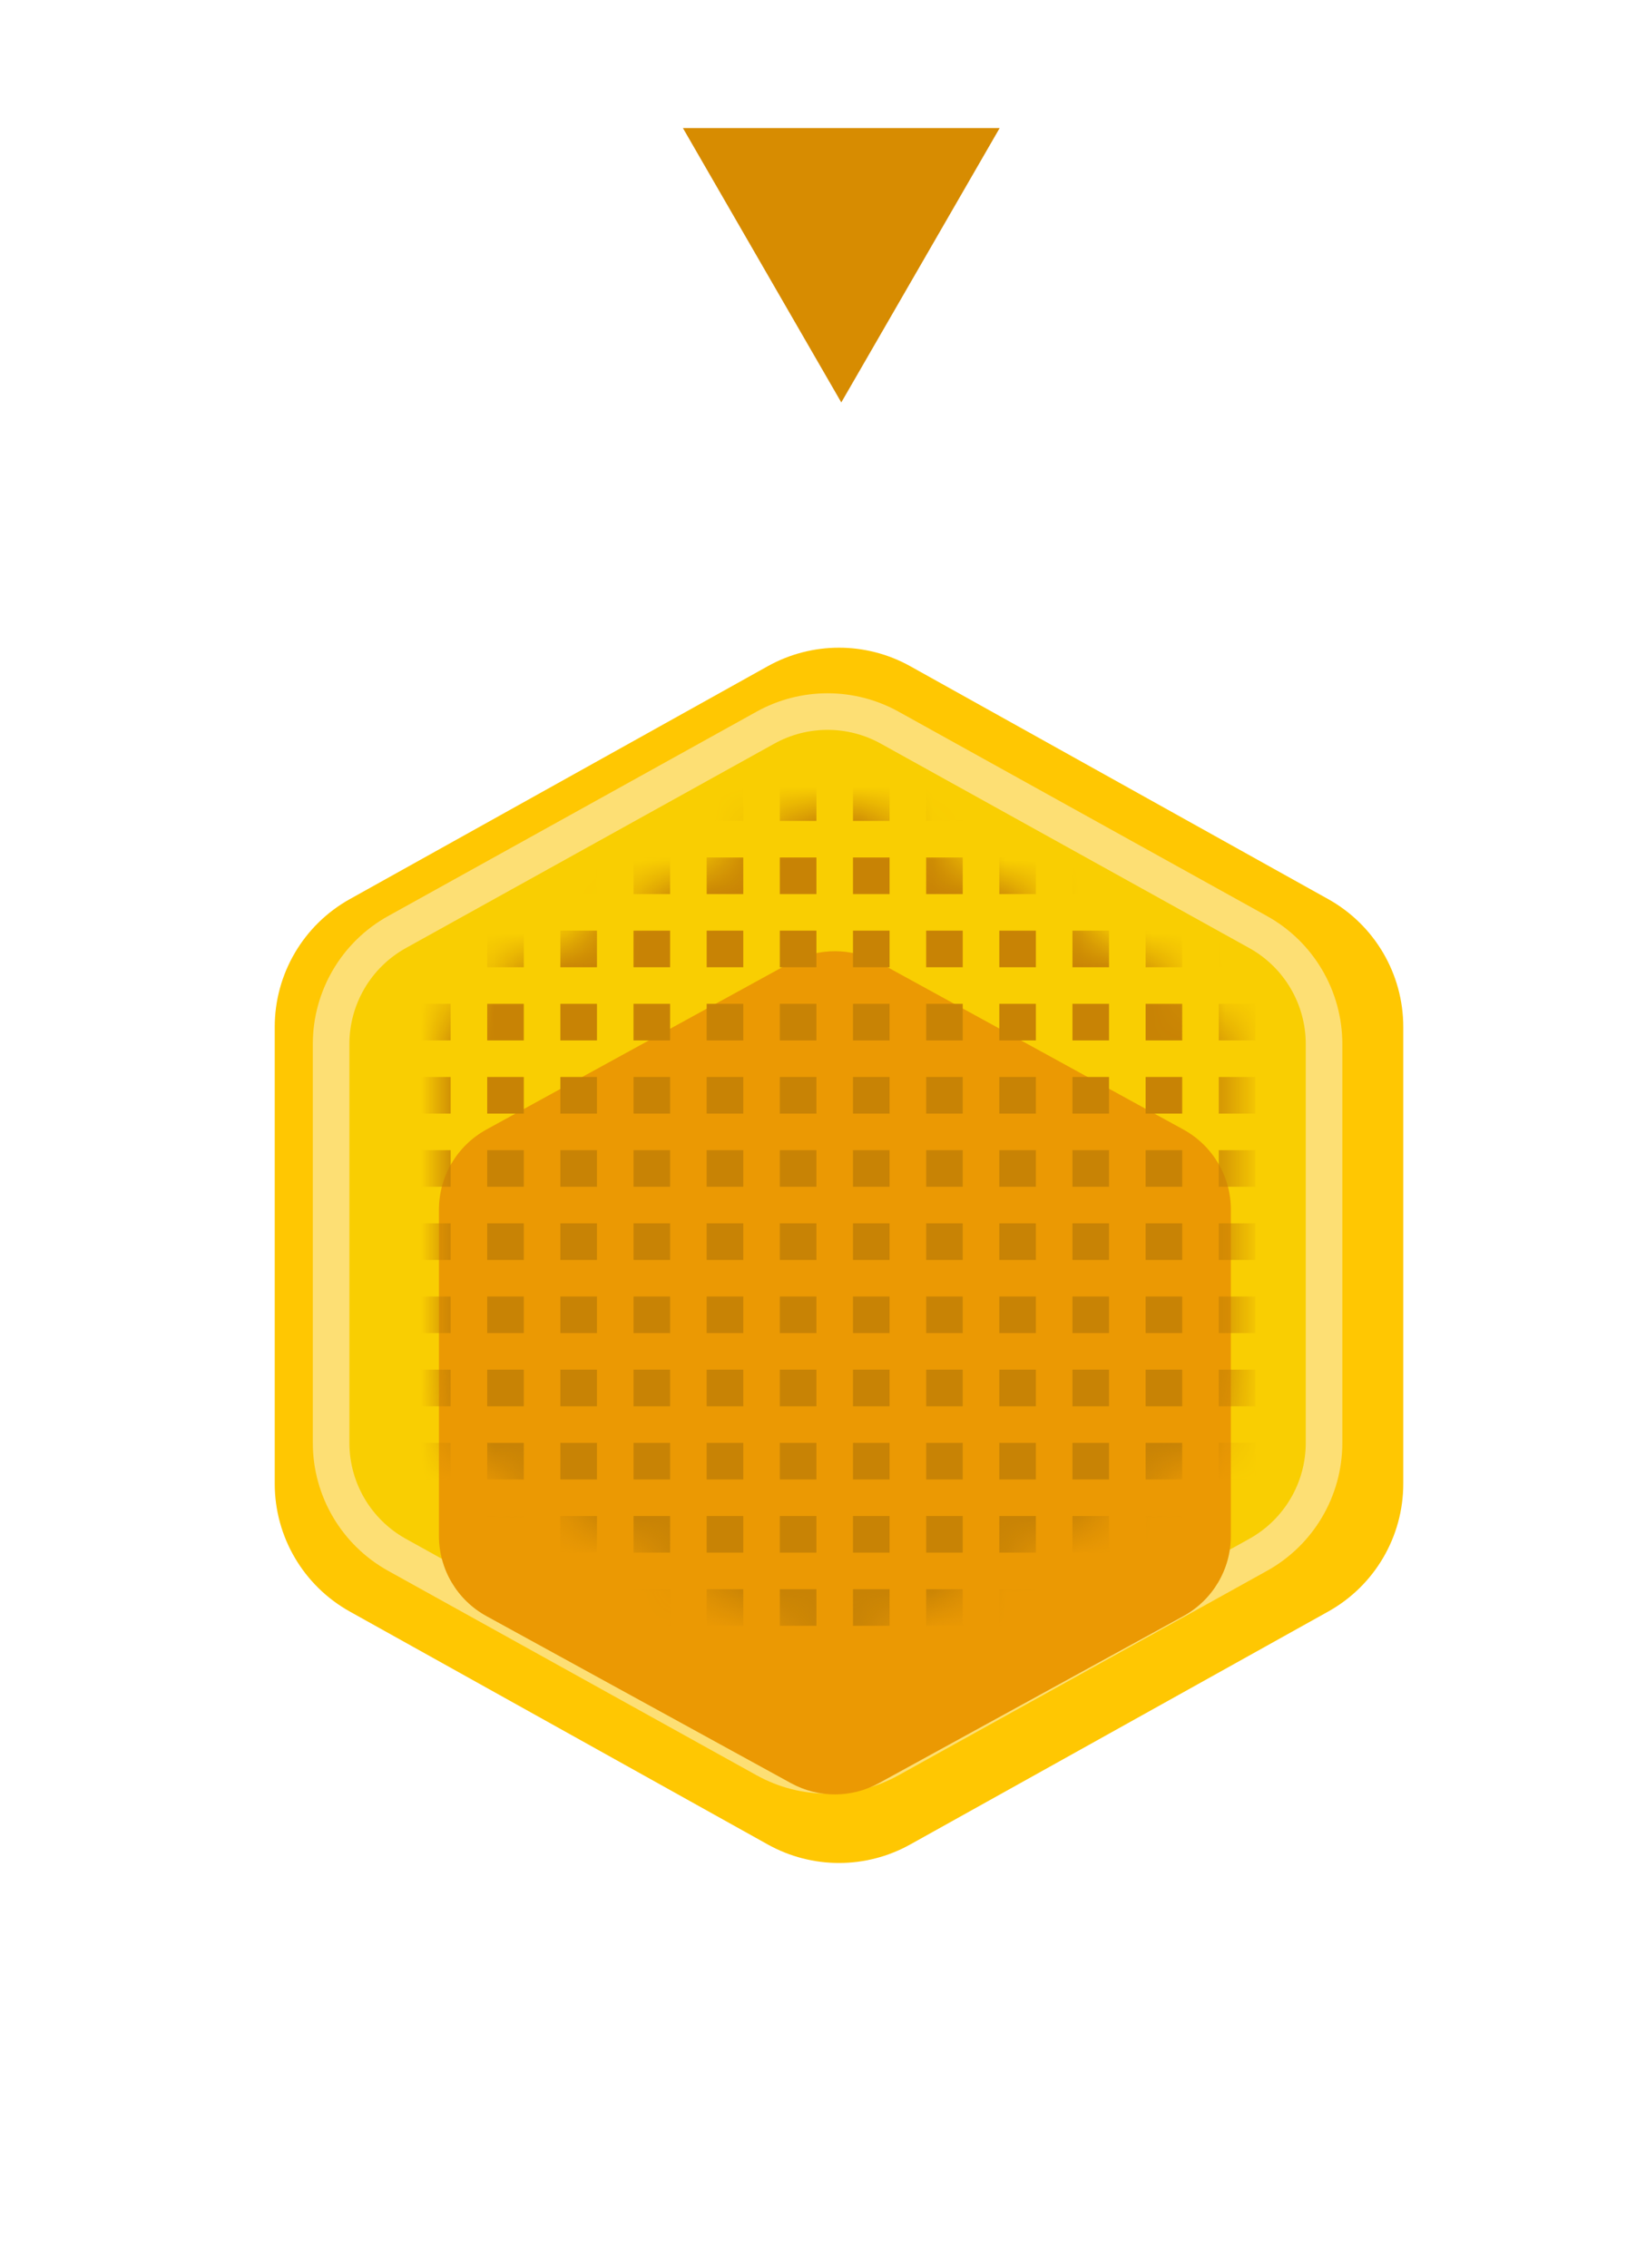 <svg width="45" height="62" viewBox="0 0 45 62" fill="none" xmlns="http://www.w3.org/2000/svg">
<g id="&#230;&#140;&#137;&#233;&#146;&#174;">
<g id="Group 1410068479">
<g id="Polygon 30" filter="url(#filter0_d_4670_106531)">
<path d="M20.671 15.094C21.885 14.414 23.365 14.414 24.579 15.094L38.441 22.855C39.704 23.562 40.487 24.897 40.487 26.345V41.655C40.487 43.103 39.704 44.438 38.441 45.145L24.579 52.906C23.365 53.586 21.885 53.586 20.671 52.906L6.809 45.145C5.546 44.438 4.763 43.103 4.763 41.655V26.345C4.763 24.897 5.546 23.562 6.809 22.855L20.671 15.094Z" fill="white"/>
</g>
<path id="Polygon 32" d="M20.991 18.209C22.201 17.535 23.674 17.535 24.884 18.209L36.31 24.575C37.578 25.281 38.364 26.618 38.364 28.069V40.556C38.364 42.007 37.578 43.344 36.31 44.05L24.884 50.416C23.674 51.09 22.201 51.09 20.991 50.416L9.565 44.05C8.297 43.344 7.511 42.007 7.511 40.556V28.069C7.511 26.618 8.297 25.281 9.565 24.575L20.991 18.209Z" fill="#FFC702"/>
<path id="Polygon 33" d="M20.927 19.889C21.983 19.303 23.267 19.303 24.323 19.889L34.396 25.476C35.508 26.093 36.198 27.265 36.198 28.537V39.439C36.198 40.711 35.508 41.882 34.396 42.499L24.323 48.087C23.267 48.673 21.983 48.673 20.927 48.087L10.854 42.499C9.742 41.882 9.052 40.711 9.052 39.439V28.537C9.052 27.265 9.742 26.093 10.854 25.476L20.927 19.889Z" fill="#F9CE02" stroke="#FDDF74"/>
<g id="Polygon 34" filter="url(#filter1_i_4670_106531)">
<path d="M21.623 22.308C22.372 21.897 23.279 21.897 24.028 22.308L32.353 26.874C33.153 27.313 33.651 28.154 33.651 29.066V37.981C33.651 38.894 33.153 39.734 32.353 40.173L24.028 44.739C23.279 45.15 22.372 45.15 21.623 44.739L13.298 40.173C12.498 39.734 12 38.894 12 37.981V29.066C12 28.154 12.498 27.313 13.298 26.874L21.623 22.308Z" fill="#EB9903"/>
</g>
</g>
<g id="Mask group">
<mask id="mask0_4670_106531" style="mask-type:alpha" maskUnits="userSpaceOnUse" x="12" y="22" width="22" height="24">
<path id="Polygon 35" d="M21.623 22.308C22.372 21.897 23.278 21.897 24.027 22.308L32.352 26.875C33.153 27.314 33.65 28.154 33.65 29.067V37.983C33.65 38.896 33.153 39.736 32.352 40.175L24.027 44.742C23.278 45.153 22.372 45.153 21.623 44.742L13.298 40.175C12.497 39.736 12 38.896 12 37.983V29.067C12 28.154 12.497 27.314 13.298 26.875L21.623 22.308Z" fill="#EB9903"/>
</mask>
<g mask="url(#mask0_4670_106531)">
<g id="Frame 1410068445">
<path id="Rectangle 34625844" d="M11.32 21.438H12.32V22.438H11.32V21.438Z" fill="#C88305"/>
<path id="Rectangle 34625845" d="M13.32 21.438H14.32V22.438H13.32V21.438Z" fill="#C88305"/>
<path id="Rectangle 34625846" d="M15.32 21.438H16.32V22.438H15.32V21.438Z" fill="#C88305"/>
<path id="Rectangle 34625847" d="M17.32 21.438H18.32V22.438H17.32V21.438Z" fill="#C88305"/>
<path id="Rectangle 34625848" d="M19.32 21.438H20.32V22.438H19.32V21.438Z" fill="#C88305"/>
<path id="Rectangle 34625849" d="M21.32 21.438H22.32V22.438H21.32V21.438Z" fill="#C88305"/>
<path id="Rectangle 34625850" d="M23.32 21.438H24.32V22.438H23.32V21.438Z" fill="#C88305"/>
<path id="Rectangle 34625851" d="M25.32 21.438H26.32V22.438H25.32V21.438Z" fill="#C88305"/>
<path id="Rectangle 34625852" d="M27.32 21.438H28.32V22.438H27.32V21.438Z" fill="#C88305"/>
<path id="Rectangle 34625853" d="M29.32 21.438H30.32V22.438H29.32V21.438Z" fill="#C88305"/>
<path id="Rectangle 34625854" d="M31.32 21.438H32.32V22.438H31.32V21.438Z" fill="#C88305"/>
<path id="Rectangle 34625855" d="M33.32 21.438H34.32V22.438H33.32V21.438Z" fill="#C88305"/>
<path id="Rectangle 34625861" d="M11.32 23.438H12.32V24.438H11.32V23.438Z" fill="#C88305"/>
<path id="Rectangle 34625862" d="M13.32 23.438H14.32V24.438H13.32V23.438Z" fill="#C88305"/>
<path id="Rectangle 34625863" d="M15.32 23.438H16.32V24.438H15.32V23.438Z" fill="#C88305"/>
<path id="Rectangle 34625864" d="M17.32 23.438H18.32V24.438H17.32V23.438Z" fill="#C88305"/>
<path id="Rectangle 34625865" d="M19.32 23.438H20.32V24.438H19.32V23.438Z" fill="#C88305"/>
<path id="Rectangle 34625866" d="M21.32 23.438H22.32V24.438H21.32V23.438Z" fill="#C88305"/>
<path id="Rectangle 34625867" d="M23.32 23.438H24.32V24.438H23.32V23.438Z" fill="#C88305"/>
<path id="Rectangle 34625868" d="M25.32 23.438H26.32V24.438H25.32V23.438Z" fill="#C88305"/>
<path id="Rectangle 34625869" d="M27.32 23.438H28.32V24.438H27.32V23.438Z" fill="#C88305"/>
<path id="Rectangle 34625870" d="M29.32 23.438H30.32V24.438H29.32V23.438Z" fill="#C88305"/>
<path id="Rectangle 34625871" d="M31.32 23.438H32.32V24.438H31.32V23.438Z" fill="#C88305"/>
<path id="Rectangle 34625872" d="M33.32 23.438H34.32V24.438H33.32V23.438Z" fill="#C88305"/>
<path id="Rectangle 34625878" d="M11.32 25.438H12.32V26.438H11.32V25.438Z" fill="#C88305"/>
<path id="Rectangle 34625879" d="M13.32 25.438H14.32V26.438H13.32V25.438Z" fill="#C88305"/>
<path id="Rectangle 34625880" d="M15.32 25.438H16.32V26.438H15.32V25.438Z" fill="#C88305"/>
<path id="Rectangle 34625881" d="M17.32 25.438H18.32V26.438H17.32V25.438Z" fill="#C88305"/>
<path id="Rectangle 34625882" d="M19.32 25.438H20.32V26.438H19.32V25.438Z" fill="#C88305"/>
<path id="Rectangle 34625883" d="M21.32 25.438H22.32V26.438H21.32V25.438Z" fill="#C88305"/>
<path id="Rectangle 34625884" d="M23.32 25.438H24.32V26.438H23.32V25.438Z" fill="#C88305"/>
<path id="Rectangle 34625885" d="M25.32 25.438H26.32V26.438H25.32V25.438Z" fill="#C88305"/>
<path id="Rectangle 34625886" d="M27.32 25.438H28.32V26.438H27.32V25.438Z" fill="#C88305"/>
<path id="Rectangle 34625887" d="M29.32 25.438H30.32V26.438H29.32V25.438Z" fill="#C88305"/>
<path id="Rectangle 34625888" d="M31.32 25.438H32.32V26.438H31.32V25.438Z" fill="#C88305"/>
<path id="Rectangle 34625889" d="M33.32 25.438H34.32V26.438H33.32V25.438Z" fill="#C88305"/>
<path id="Rectangle 34625895" d="M11.32 27.438H12.32V28.438H11.32V27.438Z" fill="#C88305"/>
<path id="Rectangle 34625896" d="M13.32 27.438H14.32V28.438H13.32V27.438Z" fill="#C88305"/>
<path id="Rectangle 34625897" d="M15.32 27.438H16.32V28.438H15.32V27.438Z" fill="#C88305"/>
<path id="Rectangle 34625898" d="M17.32 27.438H18.32V28.438H17.32V27.438Z" fill="#C88305"/>
<path id="Rectangle 34625899" d="M19.32 27.438H20.32V28.438H19.32V27.438Z" fill="#C88305"/>
<path id="Rectangle 34625900" d="M21.32 27.438H22.32V28.438H21.32V27.438Z" fill="#C88305"/>
<path id="Rectangle 34625901" d="M23.32 27.438H24.32V28.438H23.32V27.438Z" fill="#C88305"/>
<path id="Rectangle 34625902" d="M25.32 27.438H26.32V28.438H25.32V27.438Z" fill="#C88305"/>
<path id="Rectangle 34625903" d="M27.32 27.438H28.32V28.438H27.32V27.438Z" fill="#C88305"/>
<path id="Rectangle 34625904" d="M29.32 27.438H30.32V28.438H29.32V27.438Z" fill="#C88305"/>
<path id="Rectangle 34625905" d="M31.32 27.438H32.32V28.438H31.32V27.438Z" fill="#C88305"/>
<path id="Rectangle 34625906" d="M33.32 27.438H34.32V28.438H33.32V27.438Z" fill="#C88305"/>
<path id="Rectangle 34625913" d="M11.32 29.438H12.32V30.438H11.32V29.438Z" fill="#C88305"/>
<path id="Rectangle 34625914" d="M13.32 29.438H14.32V30.438H13.32V29.438Z" fill="#C88305"/>
<path id="Rectangle 34625915" d="M15.32 29.438H16.32V30.438H15.32V29.438Z" fill="#C88305"/>
<path id="Rectangle 34625916" d="M17.32 29.438H18.32V30.438H17.32V29.438Z" fill="#C88305"/>
<path id="Rectangle 34625917" d="M19.32 29.438H20.32V30.438H19.32V29.438Z" fill="#C88305"/>
<path id="Rectangle 34625918" d="M21.32 29.438H22.32V30.438H21.32V29.438Z" fill="#C88305"/>
<path id="Rectangle 34625919" d="M23.32 29.438H24.32V30.438H23.32V29.438Z" fill="#C88305"/>
<path id="Rectangle 34625920" d="M25.32 29.438H26.32V30.438H25.32V29.438Z" fill="#C88305"/>
<path id="Rectangle 34625921" d="M27.32 29.438H28.32V30.438H27.32V29.438Z" fill="#C88305"/>
<path id="Rectangle 34625922" d="M29.32 29.438H30.32V30.438H29.32V29.438Z" fill="#C88305"/>
<path id="Rectangle 34625923" d="M31.32 29.438H32.32V30.438H31.32V29.438Z" fill="#C88305"/>
<path id="Rectangle 34625924" d="M33.32 29.438H34.32V30.438H33.32V29.438Z" fill="#C88305"/>
<path id="Rectangle 34625930" d="M11.32 31.438H12.32V32.438H11.32V31.438Z" fill="#C88305"/>
<path id="Rectangle 34625931" d="M13.32 31.438H14.32V32.438H13.32V31.438Z" fill="#C88305"/>
<path id="Rectangle 34625932" d="M15.32 31.438H16.32V32.438H15.32V31.438Z" fill="#C88305"/>
<path id="Rectangle 34625933" d="M17.32 31.438H18.32V32.438H17.32V31.438Z" fill="#C88305"/>
<path id="Rectangle 34625934" d="M19.32 31.438H20.32V32.438H19.32V31.438Z" fill="#C88305"/>
<path id="Rectangle 34625935" d="M21.32 31.438H22.32V32.438H21.32V31.438Z" fill="#C88305"/>
<path id="Rectangle 34625936" d="M23.32 31.438H24.32V32.438H23.32V31.438Z" fill="#C88305"/>
<path id="Rectangle 34625937" d="M25.32 31.438H26.32V32.438H25.32V31.438Z" fill="#C88305"/>
<path id="Rectangle 34625938" d="M27.32 31.438H28.32V32.438H27.32V31.438Z" fill="#C88305"/>
<path id="Rectangle 34625939" d="M29.32 31.438H30.32V32.438H29.32V31.438Z" fill="#C88305"/>
<path id="Rectangle 34625940" d="M31.32 31.438H32.32V32.438H31.32V31.438Z" fill="#C88305"/>
<path id="Rectangle 34625941" d="M33.32 31.438H34.32V32.438H33.32V31.438Z" fill="#C88305"/>
<path id="Rectangle 34625947" d="M11.32 33.438H12.32V34.438H11.32V33.438Z" fill="#C88305"/>
<path id="Rectangle 34625948" d="M13.32 33.438H14.32V34.438H13.32V33.438Z" fill="#C88305"/>
<path id="Rectangle 34625949" d="M15.32 33.438H16.32V34.438H15.32V33.438Z" fill="#C88305"/>
<path id="Rectangle 34625950" d="M17.32 33.438H18.32V34.438H17.32V33.438Z" fill="#C88305"/>
<path id="Rectangle 34625951" d="M19.32 33.438H20.32V34.438H19.32V33.438Z" fill="#C88305"/>
<path id="Rectangle 34625952" d="M21.32 33.438H22.32V34.438H21.32V33.438Z" fill="#C88305"/>
<path id="Rectangle 34625953" d="M23.32 33.438H24.32V34.438H23.32V33.438Z" fill="#C88305"/>
<path id="Rectangle 34625954" d="M25.32 33.438H26.32V34.438H25.32V33.438Z" fill="#C88305"/>
<path id="Rectangle 34625955" d="M27.32 33.438H28.32V34.438H27.32V33.438Z" fill="#C88305"/>
<path id="Rectangle 34625956" d="M29.32 33.438H30.32V34.438H29.32V33.438Z" fill="#C88305"/>
<path id="Rectangle 34625957" d="M31.32 33.438H32.32V34.438H31.32V33.438Z" fill="#C88305"/>
<path id="Rectangle 34625958" d="M33.32 33.438H34.32V34.438H33.32V33.438Z" fill="#C88305"/>
<path id="Rectangle 34625964" d="M11.32 35.438H12.32V36.438H11.32V35.438Z" fill="#C88305"/>
<path id="Rectangle 34625965" d="M13.32 35.438H14.32V36.438H13.32V35.438Z" fill="#C88305"/>
<path id="Rectangle 34625966" d="M15.32 35.438H16.32V36.438H15.32V35.438Z" fill="#C88305"/>
<path id="Rectangle 34625967" d="M17.32 35.438H18.32V36.438H17.32V35.438Z" fill="#C88305"/>
<path id="Rectangle 34625968" d="M19.32 35.438H20.32V36.438H19.32V35.438Z" fill="#C88305"/>
<path id="Rectangle 34625969" d="M21.32 35.438H22.32V36.438H21.32V35.438Z" fill="#C88305"/>
<path id="Rectangle 34625970" d="M23.32 35.438H24.32V36.438H23.32V35.438Z" fill="#C88305"/>
<path id="Rectangle 34625971" d="M25.32 35.438H26.32V36.438H25.32V35.438Z" fill="#C88305"/>
<path id="Rectangle 34625972" d="M27.32 35.438H28.32V36.438H27.32V35.438Z" fill="#C88305"/>
<path id="Rectangle 34625973" d="M29.32 35.438H30.32V36.438H29.32V35.438Z" fill="#C88305"/>
<path id="Rectangle 34625974" d="M31.32 35.438H32.32V36.438H31.32V35.438Z" fill="#C88305"/>
<path id="Rectangle 34625975" d="M33.32 35.438H34.32V36.438H33.32V35.438Z" fill="#C88305"/>
<path id="Rectangle 34625981" d="M11.32 37.438H12.32V38.438H11.32V37.438Z" fill="#C88305"/>
<path id="Rectangle 34625982" d="M13.32 37.438H14.32V38.438H13.32V37.438Z" fill="#C88305"/>
<path id="Rectangle 34625983" d="M15.32 37.438H16.32V38.438H15.32V37.438Z" fill="#C88305"/>
<path id="Rectangle 34625984" d="M17.32 37.438H18.32V38.438H17.32V37.438Z" fill="#C88305"/>
<path id="Rectangle 34625985" d="M19.32 37.438H20.32V38.438H19.32V37.438Z" fill="#C88305"/>
<path id="Rectangle 34625986" d="M21.32 37.438H22.32V38.438H21.32V37.438Z" fill="#C88305"/>
<path id="Rectangle 34625987" d="M23.32 37.438H24.32V38.438H23.32V37.438Z" fill="#C88305"/>
<path id="Rectangle 34625988" d="M25.32 37.438H26.32V38.438H25.32V37.438Z" fill="#C88305"/>
<path id="Rectangle 34625989" d="M27.32 37.438H28.32V38.438H27.32V37.438Z" fill="#C88305"/>
<path id="Rectangle 34625990" d="M29.32 37.438H30.32V38.438H29.32V37.438Z" fill="#C88305"/>
<path id="Rectangle 34625991" d="M31.32 37.438H32.32V38.438H31.32V37.438Z" fill="#C88305"/>
<path id="Rectangle 34625992" d="M33.32 37.438H34.32V38.438H33.32V37.438Z" fill="#C88305"/>
<path id="Rectangle 34625998" d="M11.32 39.438H12.32V40.438H11.32V39.438Z" fill="#C88305"/>
<path id="Rectangle 34625999" d="M13.32 39.438H14.32V40.438H13.32V39.438Z" fill="#C88305"/>
<path id="Rectangle 34626000" d="M15.32 39.438H16.32V40.438H15.32V39.438Z" fill="#C88305"/>
<path id="Rectangle 34626001" d="M17.32 39.438H18.32V40.438H17.32V39.438Z" fill="#C88305"/>
<path id="Rectangle 34626002" d="M19.32 39.438H20.32V40.438H19.32V39.438Z" fill="#C88305"/>
<path id="Rectangle 34626003" d="M21.32 39.438H22.32V40.438H21.32V39.438Z" fill="#C88305"/>
<path id="Rectangle 34626004" d="M23.32 39.438H24.32V40.438H23.32V39.438Z" fill="#C88305"/>
<path id="Rectangle 34626005" d="M25.32 39.438H26.32V40.438H25.32V39.438Z" fill="#C88305"/>
<path id="Rectangle 34626006" d="M27.32 39.438H28.32V40.438H27.32V39.438Z" fill="#C88305"/>
<path id="Rectangle 34626007" d="M29.32 39.438H30.32V40.438H29.32V39.438Z" fill="#C88305"/>
<path id="Rectangle 34626008" d="M31.32 39.438H32.32V40.438H31.32V39.438Z" fill="#C88305"/>
<path id="Rectangle 34626009" d="M33.32 39.438H34.32V40.438H33.32V39.438Z" fill="#C88305"/>
<path id="Rectangle 34626015" d="M11.32 41.438H12.32V42.438H11.32V41.438Z" fill="#C88305"/>
<path id="Rectangle 34626016" d="M13.32 41.438H14.32V42.438H13.32V41.438Z" fill="#C88305"/>
<path id="Rectangle 34626017" d="M15.32 41.438H16.32V42.438H15.32V41.438Z" fill="#C88305"/>
<path id="Rectangle 34626018" d="M17.32 41.438H18.32V42.438H17.32V41.438Z" fill="#C88305"/>
<path id="Rectangle 34626019" d="M19.32 41.438H20.32V42.438H19.32V41.438Z" fill="#C88305"/>
<path id="Rectangle 34626020" d="M21.32 41.438H22.32V42.438H21.32V41.438Z" fill="#C88305"/>
<path id="Rectangle 34626021" d="M23.32 41.438H24.32V42.438H23.32V41.438Z" fill="#C88305"/>
<path id="Rectangle 34626022" d="M25.32 41.438H26.32V42.438H25.32V41.438Z" fill="#C88305"/>
<path id="Rectangle 34626023" d="M27.32 41.438H28.32V42.438H27.32V41.438Z" fill="#C88305"/>
<path id="Rectangle 34626024" d="M29.32 41.438H30.32V42.438H29.32V41.438Z" fill="#C88305"/>
<path id="Rectangle 34626025" d="M31.32 41.438H32.32V42.438H31.32V41.438Z" fill="#C88305"/>
<path id="Rectangle 34626026" d="M33.32 41.438H34.32V42.438H33.32V41.438Z" fill="#C88305"/>
<path id="Rectangle 34626032" d="M11.32 43.438H12.32V44.438H11.32V43.438Z" fill="#C88305"/>
<path id="Rectangle 34626033" d="M13.32 43.438H14.32V44.438H13.32V43.438Z" fill="#C88305"/>
<path id="Rectangle 34626034" d="M15.32 43.438H16.32V44.438H15.32V43.438Z" fill="#C88305"/>
<path id="Rectangle 34626035" d="M17.32 43.438H18.32V44.438H17.32V43.438Z" fill="#C88305"/>
<path id="Rectangle 34626036" d="M19.32 43.438H20.32V44.438H19.32V43.438Z" fill="#C88305"/>
<path id="Rectangle 34626037" d="M21.32 43.438H22.32V44.438H21.32V43.438Z" fill="#C88305"/>
<path id="Rectangle 34626038" d="M23.32 43.438H24.32V44.438H23.32V43.438Z" fill="#C88305"/>
<path id="Rectangle 34626039" d="M25.32 43.438H26.32V44.438H25.32V43.438Z" fill="#C88305"/>
<path id="Rectangle 34626040" d="M27.32 43.438H28.32V44.438H27.32V43.438Z" fill="#C88305"/>
<path id="Rectangle 34626041" d="M29.32 43.438H30.32V44.438H29.32V43.438Z" fill="#C88305"/>
<path id="Rectangle 34626042" d="M31.32 43.438H32.32V44.438H31.32V43.438Z" fill="#C88305"/>
<path id="Rectangle 34626043" d="M33.32 43.438H34.32V44.438H33.32V43.438Z" fill="#C88305"/>
</g>
</g>
</g>
<path id="Polygon 38" d="M27.763 3.25L23 11.5L18.237 3.25H27.763Z" fill="#D78C01" stroke="white" stroke-width="0.5"/>
</g>
<defs>
<filter id="filter0_d_4670_106531" x="0.764" y="14.584" width="43.723" height="46.832" filterUnits="userSpaceOnUse" color-interpolation-filters="sRGB">
<feFlood flood-opacity="0" result="BackgroundImageFix"/>
<feColorMatrix in="SourceAlpha" type="matrix" values="0 0 0 0 0 0 0 0 0 0 0 0 0 0 0 0 0 0 127 0" result="hardAlpha"/>
<feOffset dy="4"/>
<feGaussianBlur stdDeviation="2"/>
<feComposite in2="hardAlpha" operator="out"/>
<feColorMatrix type="matrix" values="0 0 0 0 0 0 0 0 0 0 0 0 0 0 0 0 0 0 0.25 0"/>
<feBlend mode="normal" in2="BackgroundImageFix" result="effect1_dropShadow_4670_106531"/>
<feBlend mode="normal" in="SourceGraphic" in2="effect1_dropShadow_4670_106531" result="shape"/>
</filter>
<filter id="filter1_i_4670_106531" x="12" y="22" width="21.65" height="27.047" filterUnits="userSpaceOnUse" color-interpolation-filters="sRGB">
<feFlood flood-opacity="0" result="BackgroundImageFix"/>
<feBlend mode="normal" in="SourceGraphic" in2="BackgroundImageFix" result="shape"/>
<feColorMatrix in="SourceAlpha" type="matrix" values="0 0 0 0 0 0 0 0 0 0 0 0 0 0 0 0 0 0 127 0" result="hardAlpha"/>
<feOffset dy="4"/>
<feGaussianBlur stdDeviation="2"/>
<feComposite in2="hardAlpha" operator="arithmetic" k2="-1" k3="1"/>
<feColorMatrix type="matrix" values="0 0 0 0 0.816 0 0 0 0 0.533 0 0 0 0 0 0 0 0 1 0"/>
<feBlend mode="normal" in2="shape" result="effect1_innerShadow_4670_106531"/>
</filter>
</defs>
</svg>
